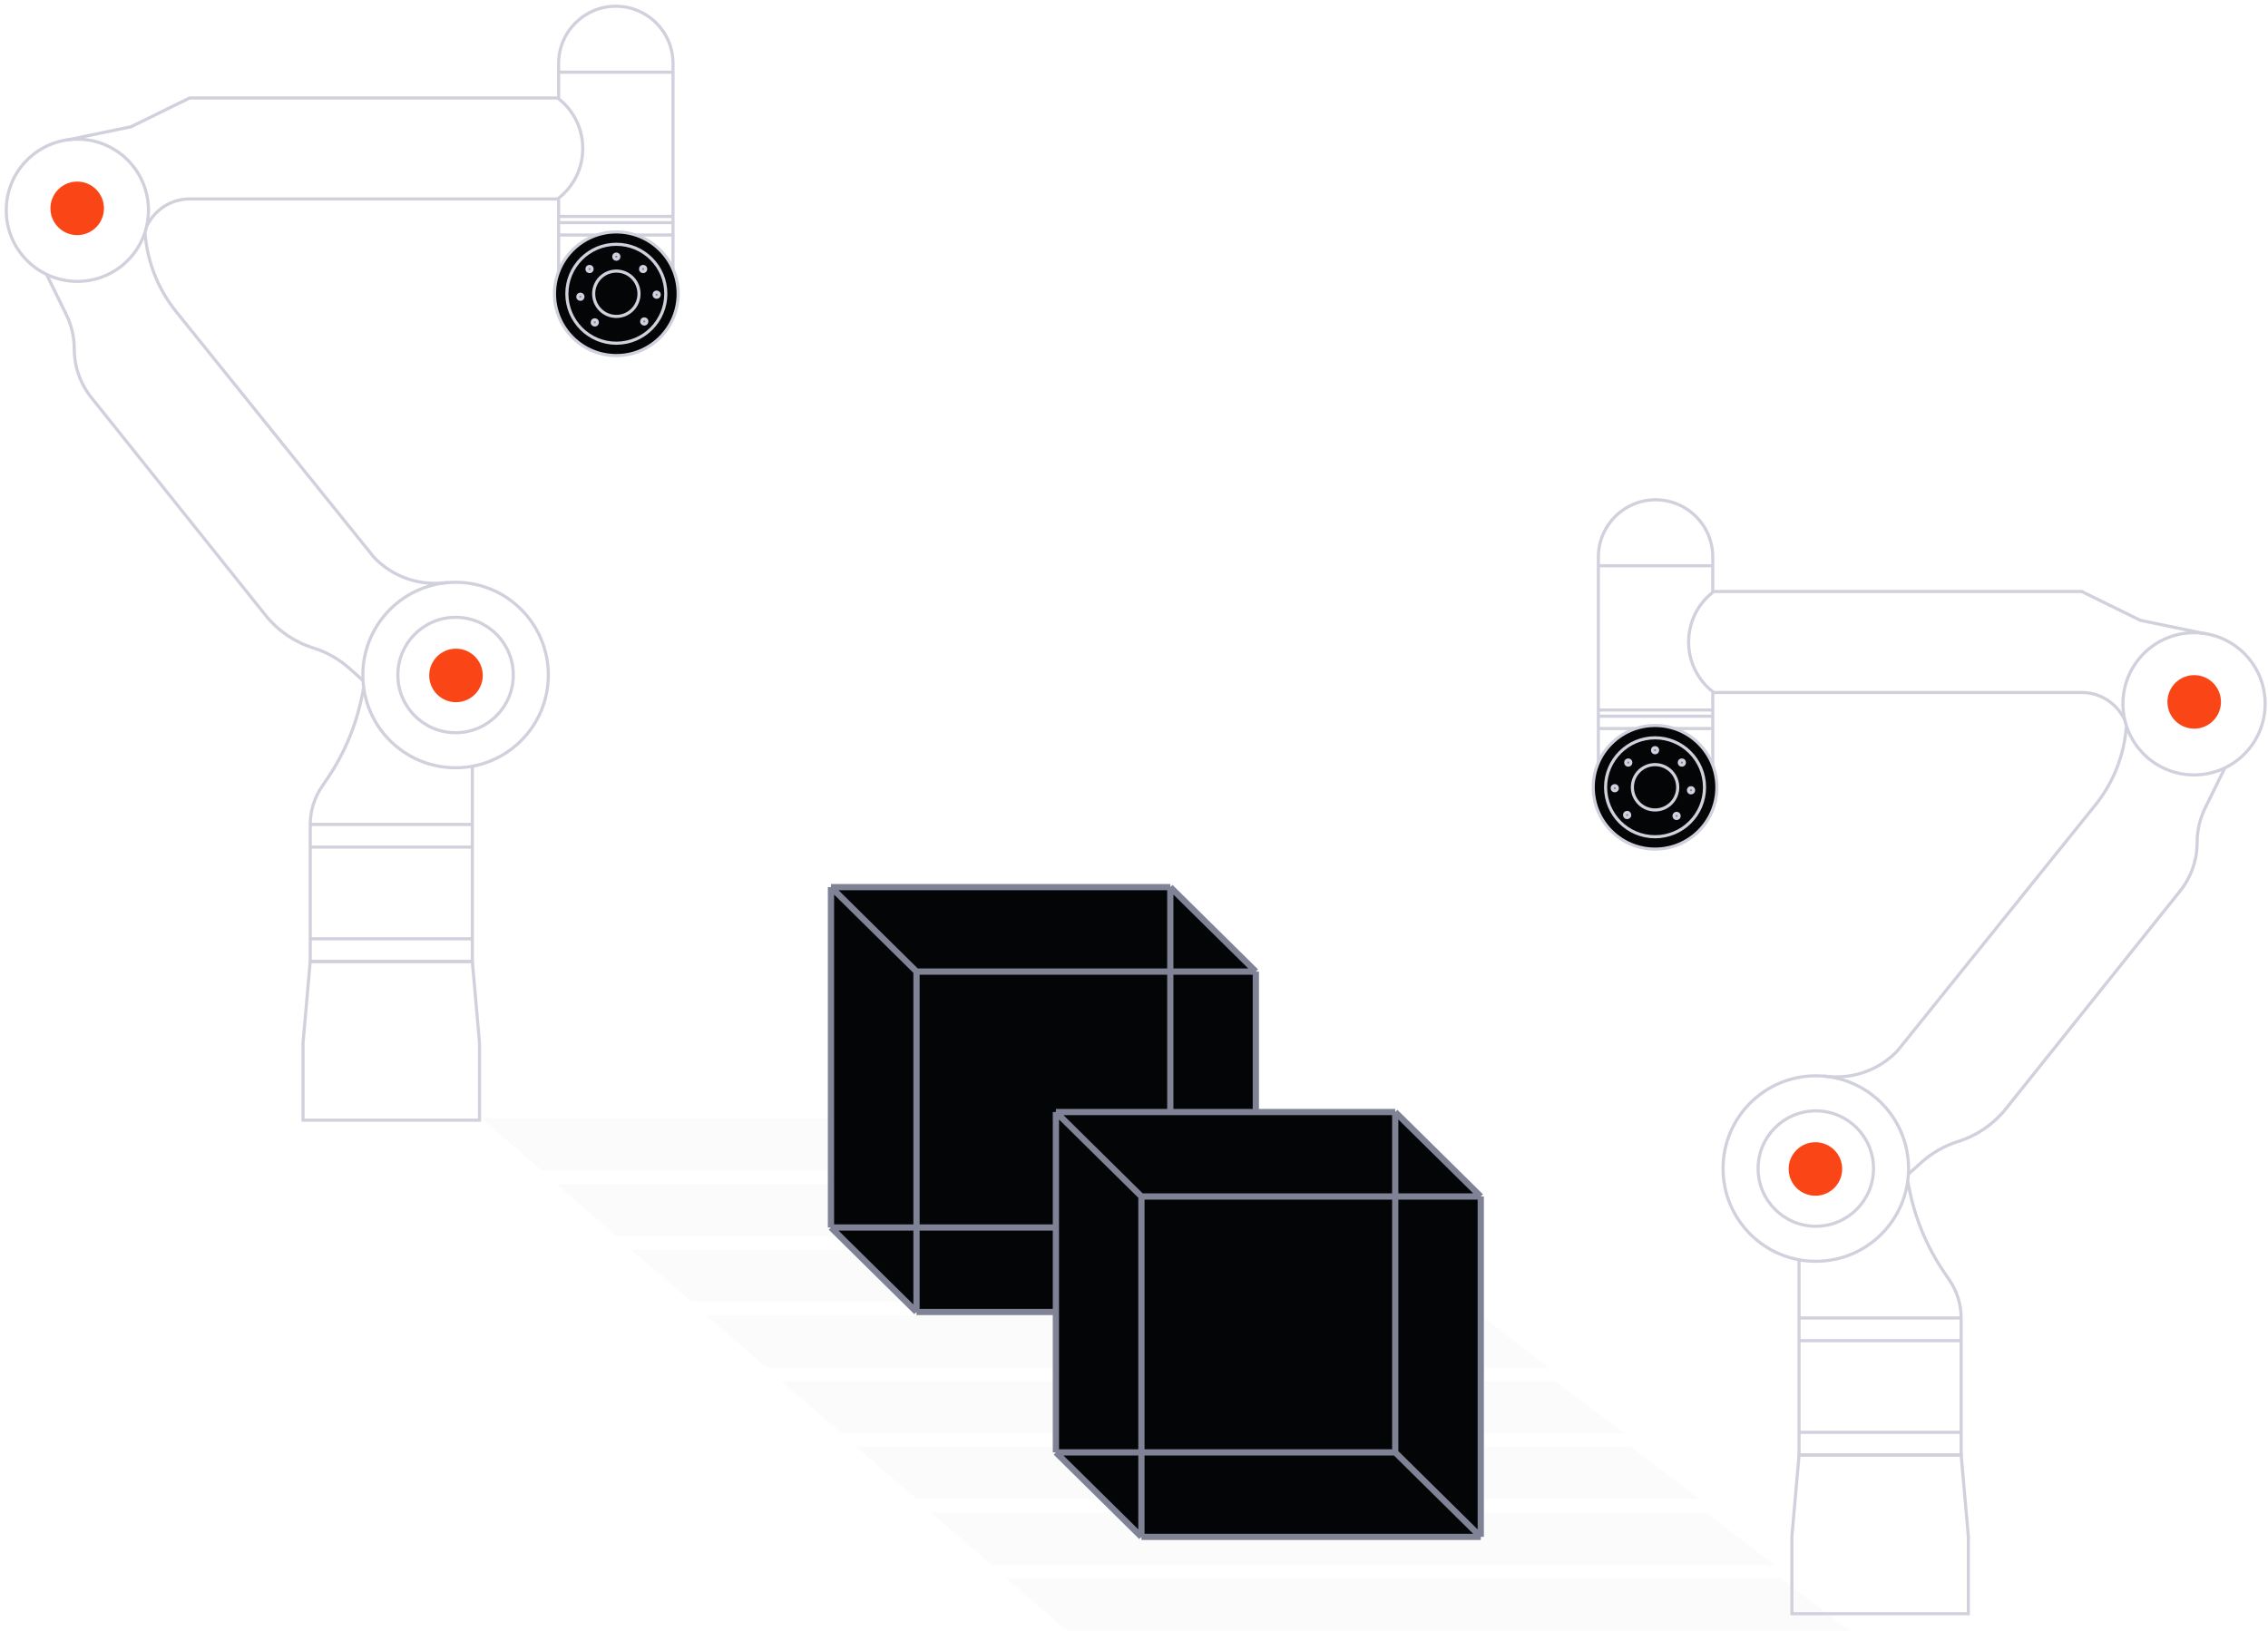 <svg width="363" height="261" viewBox="0 0 363 261" fill="none" xmlns="http://www.w3.org/2000/svg">
<g opacity="0.1">
<path d="M77 179H201L212 187.363H86.75L77 179Z" fill="#D9D9D9"/>
<path d="M89 189.52H213L224 197.883H98.75L89 189.52Z" fill="#D9D9D9"/>
<path d="M101 200.039H225L236 208.402H110.75L101 200.039Z" fill="#D9D9D9"/>
<path d="M113 210.559H237L248 218.922H122.75L113 210.559Z" fill="#D9D9D9"/>
<path d="M125 221.078H249L260 229.441H134.75L125 221.078Z" fill="#D9D9D9"/>
<path d="M137 231.598H261L272 239.961H146.75L137 231.598Z" fill="#D9D9D9"/>
<path d="M149 242.117H273L284 250.48H158.75L149 242.117Z" fill="#D9D9D9"/>
<path d="M161 252.637H285L296 261H170.75L161 252.637Z" fill="#D9D9D9"/>
</g>
<path d="M61.95 179.304H76.746V166.929L75.598 153.902H49.651L48.503 166.929V179.304H63.097" stroke="#D0D1DC" stroke-width="0.5"/>
<path d="M107.718 11.556V10.154C107.718 5.099 103.619 1 98.563 1V1C93.508 1 89.409 5.099 89.409 10.154V11.556M107.718 11.556H89.409M107.718 11.556V34.648M89.409 11.556V15.68M89.409 37.617V43.225H107.718V37.617M89.409 37.617H107.718M89.409 37.617V35.638M107.718 37.617V35.638M107.718 35.638H89.409M107.718 35.638V34.648M89.409 35.638V34.648M89.409 34.648H107.718M89.409 34.648V31.844" stroke="#D0D1DC" stroke-width="0.5"/>
<path d="M88.75 47.019C88.75 52.485 93.181 56.916 98.646 56.916C104.112 56.916 108.543 52.485 108.543 47.019C108.543 41.553 104.112 37.123 98.646 37.123C93.181 37.123 88.75 41.553 88.75 47.019Z" fill="#040506"/>
<path d="M90.729 47.019C90.729 51.392 94.274 54.936 98.646 54.936C103.019 54.936 106.564 51.392 106.564 47.019C106.564 42.647 103.019 39.102 98.646 39.102C94.274 39.102 90.729 42.647 90.729 47.019Z" fill="#040506"/>
<path d="M95.018 47.019C95.018 49.023 96.642 50.648 98.646 50.648C100.65 50.648 102.275 49.023 102.275 47.019C102.275 45.015 100.65 43.39 98.646 43.39C96.642 43.39 95.018 45.015 95.018 47.019Z" fill="#040506"/>
<path d="M88.75 47.019C88.75 52.485 93.181 56.916 98.646 56.916C104.112 56.916 108.543 52.485 108.543 47.019C108.543 41.553 104.112 37.123 98.646 37.123C93.181 37.123 88.75 41.553 88.75 47.019Z" stroke="#D0D1DC" stroke-width="0.5"/>
<path d="M90.729 47.019C90.729 51.392 94.274 54.936 98.646 54.936C103.019 54.936 106.564 51.392 106.564 47.019C106.564 42.647 103.019 39.102 98.646 39.102C94.274 39.102 90.729 42.647 90.729 47.019Z" stroke="#D0D1DC" stroke-width="0.5"/>
<path d="M95.018 47.019C95.018 49.023 96.642 50.648 98.646 50.648C100.65 50.648 102.275 49.023 102.275 47.019C102.275 45.015 100.65 43.39 98.646 43.39C96.642 43.39 95.018 45.015 95.018 47.019Z" stroke="#D0D1DC" stroke-width="0.5"/>
<path d="M1 33.659C1 39.944 6.095 45.04 12.381 45.04C18.666 45.04 23.762 39.944 23.762 33.659C23.762 27.373 18.666 22.278 12.381 22.278C6.095 22.278 1 27.373 1 33.659Z" stroke="#D0D1DC" stroke-width="0.5"/>
<path d="M58.072 108.048C58.072 116.247 64.718 122.893 72.917 122.893C81.115 122.893 87.762 116.247 87.762 108.048C87.762 99.849 81.115 93.203 72.917 93.203C64.718 93.203 58.072 99.849 58.072 108.048Z" stroke="#D0D1DC" stroke-width="0.5"/>
<path d="M68.697 108.116C68.697 105.75 70.616 103.831 72.982 103.831C75.348 103.831 77.267 105.75 77.267 108.116C77.267 110.482 75.348 112.4 72.982 112.4C70.616 112.4 68.697 110.482 68.697 108.116Z" fill="#FA4616"/>
<path d="M63.68 108.048C63.68 113.15 67.815 117.285 72.916 117.285C78.018 117.285 82.153 113.15 82.153 108.048C82.153 102.947 78.018 98.811 72.916 98.811C67.815 98.811 63.68 102.947 63.68 108.048Z" stroke="#D0D1DC" stroke-width="0.5"/>
<path d="M23.468 36.191L23.868 35.523C25.235 33.241 27.7 31.844 30.36 31.844V31.844H89.245V31.844C94.616 27.795 94.616 19.729 89.245 15.68V15.68H30.36L20.958 20.298L10.567 22.443" stroke="#D0D1DC" stroke-width="0.5"/>
<path d="M23.215 37.327V37.327C23.571 41.921 25.308 46.301 28.198 49.89L59.884 89.245V89.245C62.702 92.167 66.686 93.665 70.731 93.325L71.685 93.244M7.437 43.891L10.613 50.362C11.45 52.069 11.886 53.946 11.886 55.847V55.847C11.886 58.674 12.848 61.417 14.614 63.625L42.514 98.499C44.483 100.96 47.141 102.777 50.149 103.717V103.717C52.325 104.397 54.328 105.539 56.022 107.065L58.053 108.896" stroke="#D0D1DC" stroke-width="0.5"/>
<path d="M75.598 122.655V131.965M58.179 110.158L57.988 111.149C57.062 115.959 55.168 120.531 52.421 124.587L51.508 125.935C50.302 127.715 49.657 129.815 49.657 131.965V131.965M75.598 131.965H49.657M75.598 131.965V135.594M49.657 131.965V135.594M49.657 135.594H75.598M49.657 135.594V150.274M75.598 135.594V150.274M49.657 150.274V153.902H75.598V150.274M49.657 150.274H75.598" stroke="#D0D1DC" stroke-width="0.5"/>
<circle cx="0.66" cy="0.66" r="0.41" transform="matrix(-1 0 0 1 103.595 42.401)" fill="#808295" stroke="#D0D1DC" stroke-width="0.5"/>
<circle cx="0.66" cy="0.66" r="0.41" transform="matrix(0.966 0.259 0.259 -0.966 92.082 47.964)" fill="#808295" stroke="#D0D1DC" stroke-width="0.5"/>
<circle cx="0.66" cy="0.66" r="0.41" transform="matrix(-1 0 0 1 99.306 40.422)" fill="#808295" stroke="#D0D1DC" stroke-width="0.5"/>
<circle cx="0.66" cy="0.66" r="0.41" transform="matrix(0.966 0.259 0.259 -0.966 94.391 52.071)" fill="#808295" stroke="#D0D1DC" stroke-width="0.5"/>
<circle cx="0.66" cy="0.66" r="0.41" transform="matrix(-1 0 0 1 95.018 42.401)" fill="#808295" stroke="#D0D1DC" stroke-width="0.5"/>
<circle cx="0.66" cy="0.66" r="0.41" transform="matrix(0.966 0.259 0.259 -0.966 102.309 51.922)" fill="#808295" stroke="#D0D1DC" stroke-width="0.5"/>
<circle cx="0.66" cy="0.66" r="0.41" transform="matrix(0.966 0.259 0.259 -0.966 104.288 47.634)" fill="#808295" stroke="#D0D1DC" stroke-width="0.5"/>
<path d="M8.07 33.35C8.07 35.716 9.988 37.635 12.354 37.635C14.72 37.635 16.639 35.716 16.639 33.35C16.639 30.984 14.72 29.065 12.354 29.065C9.988 29.065 8.07 30.984 8.07 33.35Z" fill="#FA4616"/>
<path d="M301.593 258.304H286.797V245.929L287.945 232.902H313.892L315.04 245.929V258.304H300.445" stroke="#D0D1DC" stroke-width="0.5"/>
<path d="M255.825 90.556V89.154C255.825 84.099 259.924 80 264.98 80V80C270.035 80 274.134 84.099 274.134 89.154V90.556M255.825 90.556H274.134M255.825 90.556V113.648M274.134 90.556V94.68M274.134 116.617V122.225H255.825V116.617M274.134 116.617H255.825M274.134 116.617V114.638M255.825 116.617V114.638M255.825 114.638H274.134M255.825 114.638V113.648M274.134 114.638V113.648M274.134 113.648H255.825M274.134 113.648V110.844" stroke="#D0D1DC" stroke-width="0.5"/>
<path d="M274.793 126.019C274.793 131.485 270.362 135.916 264.897 135.916C259.431 135.916 255 131.485 255 126.019C255 120.553 259.431 116.123 264.897 116.123C270.362 116.123 274.793 120.553 274.793 126.019Z" fill="#040506"/>
<path d="M272.814 126.019C272.814 130.392 269.269 133.936 264.897 133.936C260.524 133.936 256.979 130.392 256.979 126.019C256.979 121.647 260.524 118.102 264.897 118.102C269.269 118.102 272.814 121.647 272.814 126.019Z" fill="#040506"/>
<path d="M268.525 126.019C268.525 128.023 266.901 129.648 264.897 129.648C262.892 129.648 261.268 128.023 261.268 126.019C261.268 124.015 262.892 122.39 264.897 122.39C266.901 122.39 268.525 124.015 268.525 126.019Z" fill="#040506"/>
<path d="M274.793 126.019C274.793 131.485 270.362 135.916 264.897 135.916C259.431 135.916 255 131.485 255 126.019C255 120.553 259.431 116.123 264.897 116.123C270.362 116.123 274.793 120.553 274.793 126.019Z" stroke="#D0D1DC" stroke-width="0.5"/>
<path d="M272.814 126.019C272.814 130.392 269.269 133.936 264.897 133.936C260.524 133.936 256.979 130.392 256.979 126.019C256.979 121.647 260.524 118.102 264.897 118.102C269.269 118.102 272.814 121.647 272.814 126.019Z" stroke="#D0D1DC" stroke-width="0.5"/>
<path d="M268.525 126.019C268.525 128.023 266.901 129.648 264.897 129.648C262.892 129.648 261.268 128.023 261.268 126.019C261.268 124.015 262.892 122.39 264.897 122.39C266.901 122.39 268.525 124.015 268.525 126.019Z" stroke="#D0D1DC" stroke-width="0.5"/>
<path d="M362.543 112.659C362.543 118.944 357.448 124.04 351.162 124.04C344.877 124.04 339.781 118.944 339.781 112.659C339.781 106.373 344.877 101.278 351.162 101.278C357.448 101.278 362.543 106.373 362.543 112.659Z" stroke="#D0D1DC" stroke-width="0.5"/>
<path d="M305.471 187.048C305.471 195.247 298.825 201.893 290.626 201.893C282.428 201.893 275.781 195.247 275.781 187.048C275.781 178.849 282.428 172.203 290.626 172.203C298.825 172.203 305.471 178.849 305.471 187.048Z" stroke="#D0D1DC" stroke-width="0.5"/>
<path d="M294.846 187.116C294.846 184.75 292.927 182.831 290.561 182.831C288.195 182.831 286.276 184.75 286.276 187.116C286.276 189.482 288.195 191.4 290.561 191.4C292.927 191.4 294.846 189.482 294.846 187.116Z" fill="#FA4616"/>
<path d="M299.863 187.048C299.863 192.15 295.728 196.285 290.626 196.285C285.525 196.285 281.39 192.15 281.39 187.048C281.39 181.947 285.525 177.812 290.626 177.812C295.728 177.812 299.863 181.947 299.863 187.048Z" stroke="#D0D1DC" stroke-width="0.5"/>
<path d="M340.075 115.191L339.675 114.523C338.308 112.241 335.843 110.844 333.183 110.844V110.844H274.298V110.844C268.927 106.795 268.927 98.729 274.298 94.68V94.68H333.183L342.585 99.298L352.976 101.443" stroke="#D0D1DC" stroke-width="0.5"/>
<path d="M340.328 116.327V116.327C339.972 120.922 338.235 125.301 335.345 128.89L303.659 168.245V168.245C300.841 171.167 296.857 172.665 292.812 172.325L291.858 172.244M356.106 122.891L352.93 129.363C352.093 131.07 351.657 132.946 351.657 134.847V134.847C351.657 137.674 350.695 140.417 348.929 142.625L321.029 177.5C319.06 179.96 316.402 181.777 313.394 182.717V182.717C311.218 183.397 309.215 184.54 307.521 186.066L305.49 187.896" stroke="#D0D1DC" stroke-width="0.5"/>
<path d="M287.945 201.654V210.965M305.364 189.158L305.555 190.149C306.481 194.959 308.375 199.531 311.122 203.586L312.035 204.935C313.241 206.715 313.886 208.815 313.886 210.965V210.965M287.945 210.965H313.886M287.945 210.965V214.594M313.886 210.965V214.594M313.886 214.594H287.945M313.886 214.594V229.273M287.945 214.594V229.273M313.886 229.273V232.902H287.945V229.273M313.886 229.273H287.945" stroke="#D0D1DC" stroke-width="0.5"/>
<circle cx="260.608" cy="122.061" r="0.41" fill="#808295" stroke="#D0D1DC" stroke-width="0.5"/>
<circle cx="270.653" cy="126.497" r="0.41" transform="rotate(165 270.653 126.497)" fill="#808295" stroke="#D0D1DC" stroke-width="0.5"/>
<circle cx="264.897" cy="120.081" r="0.41" fill="#808295" stroke="#D0D1DC" stroke-width="0.5"/>
<circle cx="268.344" cy="130.604" r="0.41" transform="rotate(165 268.344 130.604)" fill="#808295" stroke="#D0D1DC" stroke-width="0.5"/>
<circle cx="269.185" cy="122.061" r="0.41" fill="#808295" stroke="#D0D1DC" stroke-width="0.5"/>
<circle cx="260.426" cy="130.456" r="0.41" transform="rotate(165 260.426 130.456)" fill="#808295" stroke="#D0D1DC" stroke-width="0.5"/>
<circle cx="258.447" cy="126.167" r="0.41" transform="rotate(165 258.447 126.167)" fill="#808295" stroke="#D0D1DC" stroke-width="0.5"/>
<path d="M355.473 112.35C355.473 114.716 353.555 116.635 351.189 116.635C348.823 116.635 346.904 114.716 346.904 112.35C346.904 109.984 348.823 108.065 351.189 108.065C353.555 108.065 355.473 109.984 355.473 112.35Z" fill="#FA4616"/>
<path d="M133 142H187.312V155.517V196.483H146.688H133V142Z" fill="#040506"/>
<path d="M146.688 155.517H187.312H201V210H146.688V196.483V155.517Z" fill="#040506"/>
<path d="M187.312 142V155.517H201L187.312 142Z" fill="#040506"/>
<path d="M146.688 196.483H133L146.688 210V196.483Z" fill="#040506"/>
<path d="M133 142H187.312M133 142V196.483M133 142L146.688 155.517M187.312 142L201 155.517M187.312 142V155.517M187.312 196.483L201 210M187.312 196.483V155.517M187.312 196.483H146.688M133 196.483L146.688 210M133 196.483H146.688M146.688 155.517H187.312M146.688 155.517V196.483M201 155.517V210M201 155.517H187.312M201 210H146.688M146.688 210V196.483" stroke="#808295"/>
<path d="M169 178H223.312V191.517V232.483H182.688H169V178Z" fill="#040506"/>
<path d="M182.688 191.517H223.312H237V246H182.688V232.483V191.517Z" fill="#040506"/>
<path d="M223.312 178V191.517H237L223.312 178Z" fill="#040506"/>
<path d="M182.688 232.483H169L182.688 246V232.483Z" fill="#040506"/>
<path d="M169 178H223.312M169 178V232.483M169 178L182.688 191.517M223.312 178L237 191.517M223.312 178V191.517M223.312 232.483L237 246M223.312 232.483V191.517M223.312 232.483H182.688M169 232.483L182.688 246M169 232.483H182.688M182.688 191.517H223.312M182.688 191.517V232.483M237 191.517V246M237 191.517H223.312M237 246H182.688M182.688 246V232.483" stroke="#808295"/>
</svg>
